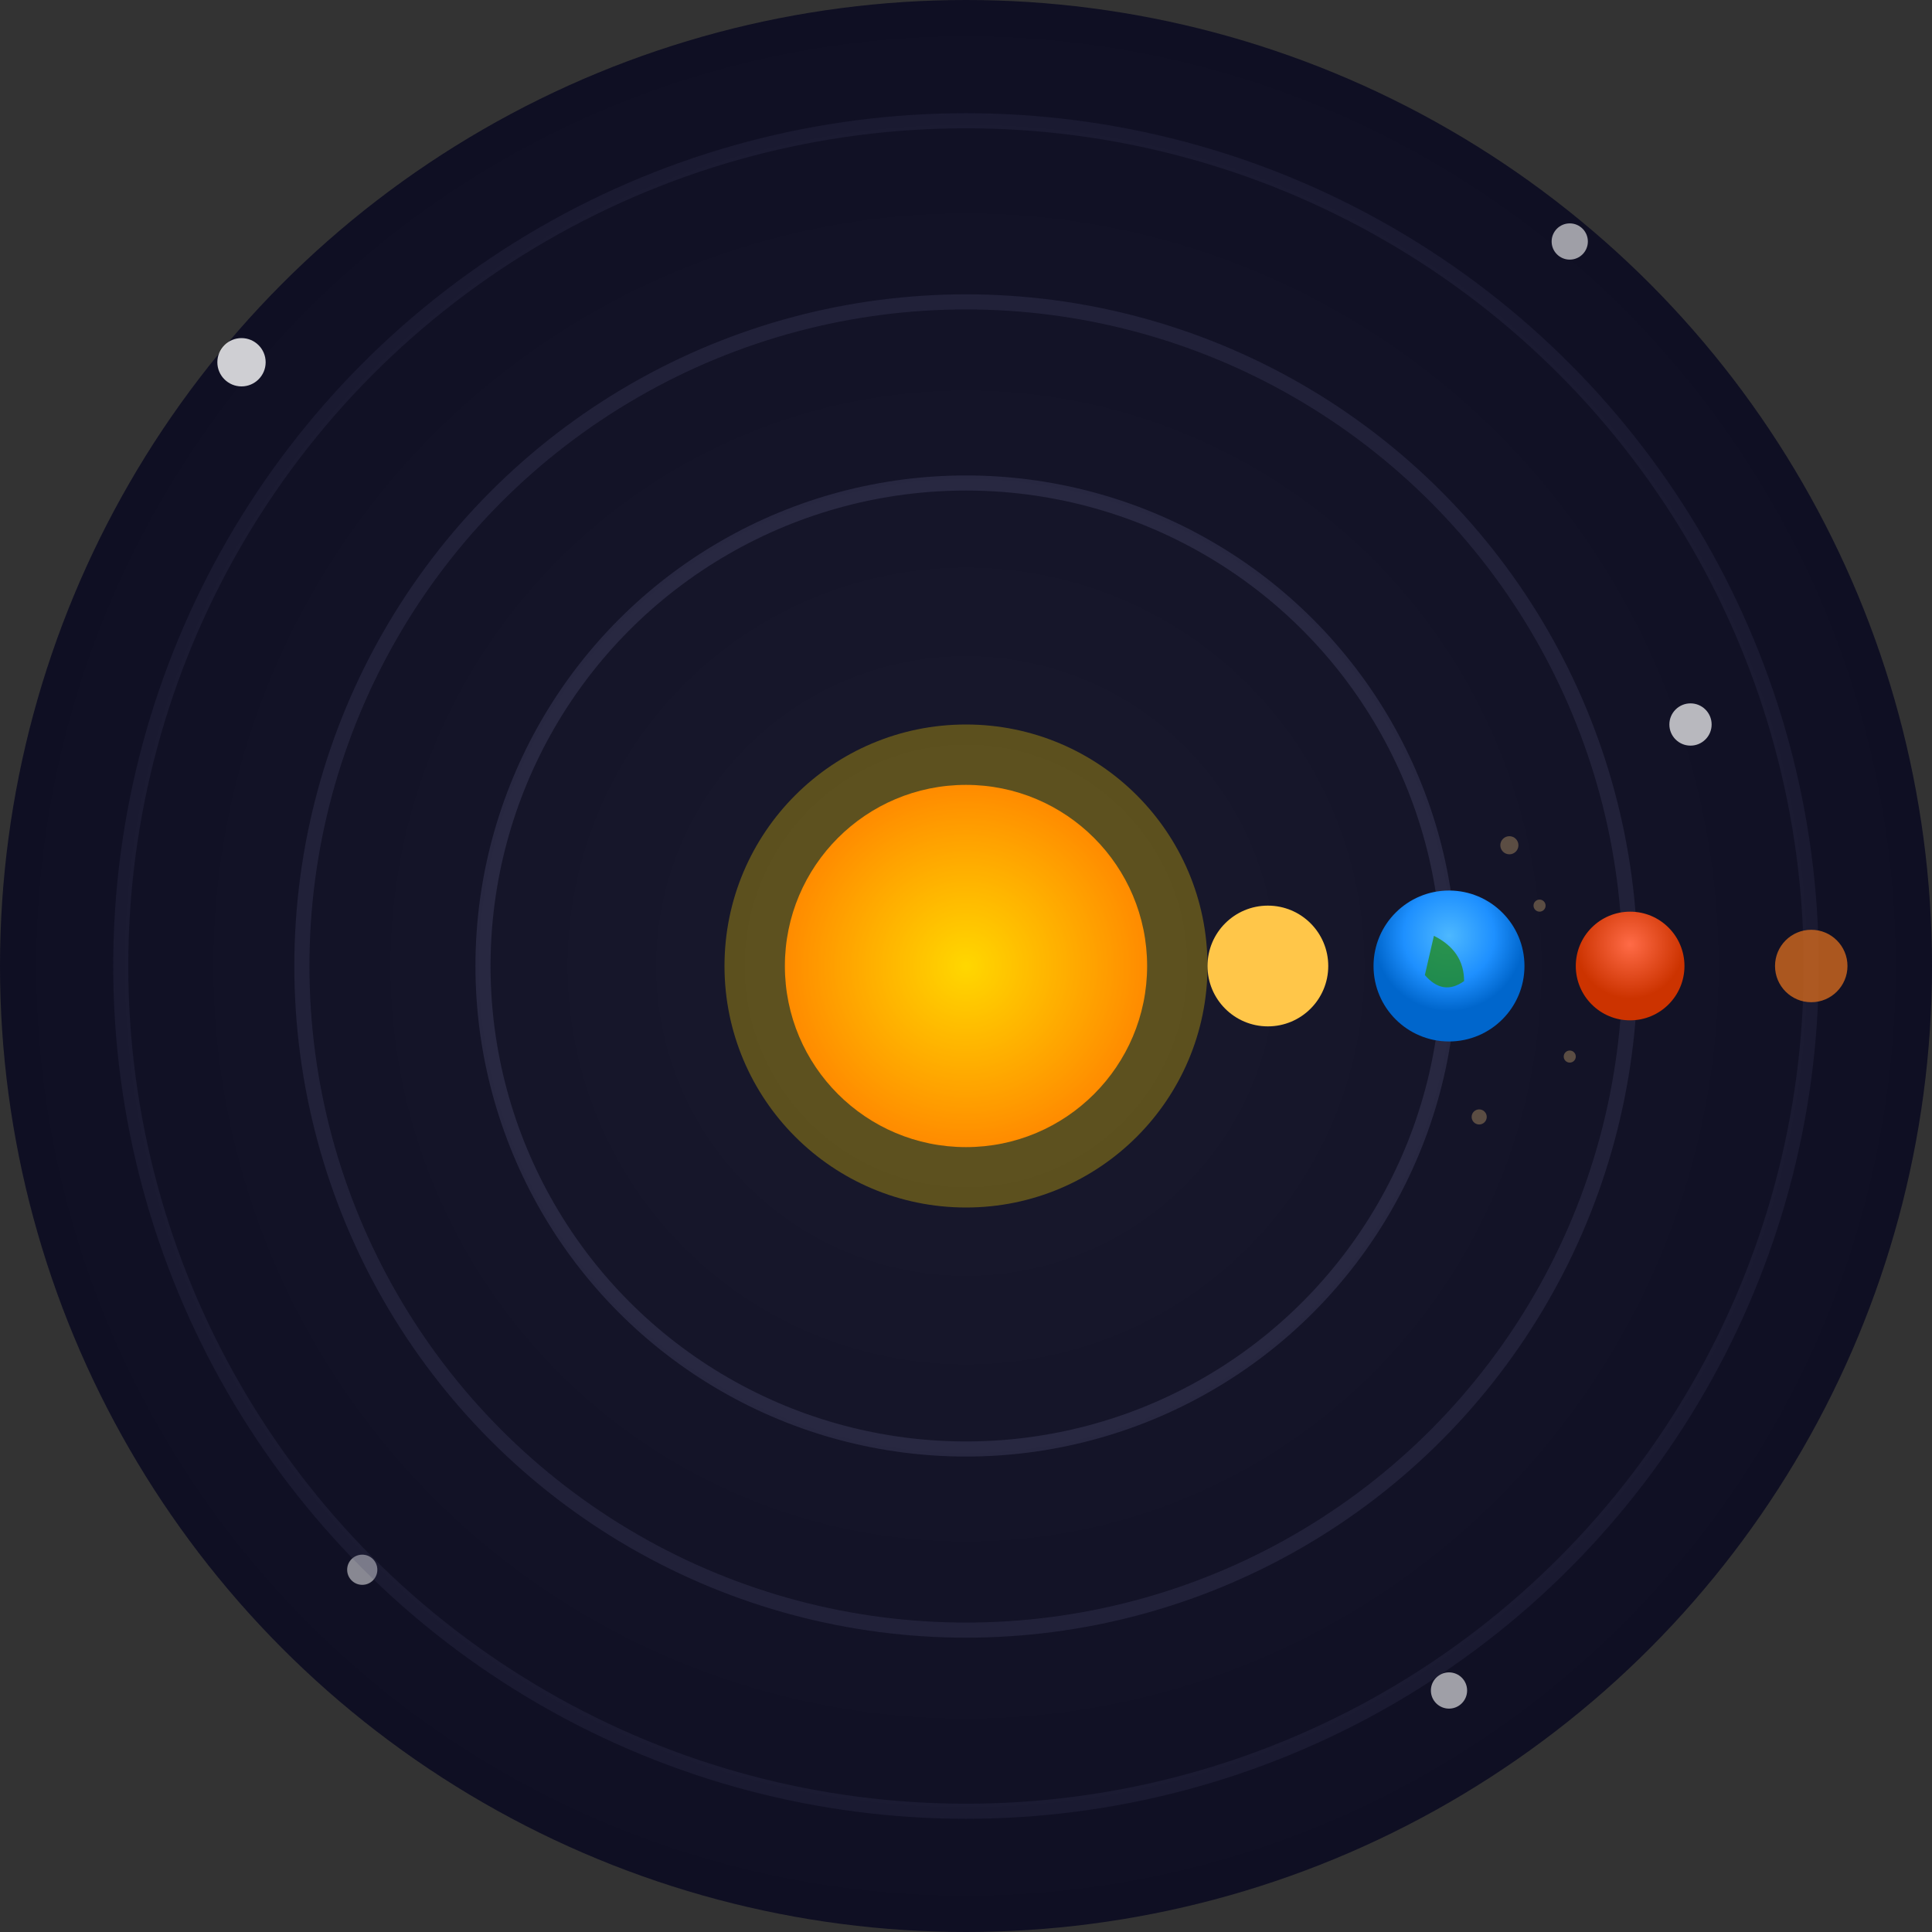 <svg width="64" height="64" viewBox="0 0 64 64" xmlns="http://www.w3.org/2000/svg">
  <rect x="0" y="0" width="64" height="64" fill="#333333" stroke="none"/>
  <!-- Background space -->
  <defs>
    <radialGradient id="spaceGradient" cx="50%" cy="50%" r="50%">
      <stop offset="0%" style="stop-color:#1a1a2e;stop-opacity:1" />
      <stop offset="100%" style="stop-color:#0f0f23;stop-opacity:1" />
    </radialGradient>
    <radialGradient id="sunGradient" cx="50%" cy="50%" r="50%">
      <stop offset="0%" style="stop-color:#ffd700;stop-opacity:1" />
      <stop offset="70%" style="stop-color:#ff8c00;stop-opacity:1" />
      <stop offset="100%" style="stop-color:#ff6b00;stop-opacity:1" />
    </radialGradient>
    <radialGradient id="earthGradient" cx="50%" cy="30%" r="50%">
      <stop offset="0%" style="stop-color:#4db8ff;stop-opacity:1" />
      <stop offset="60%" style="stop-color:#1e90ff;stop-opacity:1" />
      <stop offset="100%" style="stop-color:#0066cc;stop-opacity:1" />
    </radialGradient>
    <radialGradient id="marsGradient" cx="50%" cy="30%" r="50%">
      <stop offset="0%" style="stop-color:#ff6b47;stop-opacity:1" />
      <stop offset="100%" style="stop-color:#cc3300;stop-opacity:1" />
    </radialGradient>
  </defs>
  
  <!-- Space background -->
  <circle cx="32" cy="32" r="32" fill="url(#spaceGradient)"/>
  
  <!-- Stars -->
  <circle cx="8" cy="12" r="0.8" fill="#ffffff" opacity="0.8"/>
  <circle cx="52" cy="8" r="0.6" fill="#ffffff" opacity="0.6"/>
  <circle cx="56" cy="24" r="0.7" fill="#ffffff" opacity="0.7"/>
  <circle cx="12" cy="52" r="0.5" fill="#ffffff" opacity="0.5"/>
  <circle cx="48" cy="56" r="0.6" fill="#ffffff" opacity="0.6"/>
  
  <!-- Orbital paths -->
  <circle cx="32" cy="32" r="16" fill="none" stroke="#444466" stroke-width="0.5" opacity="0.4"/>
  <circle cx="32" cy="32" r="22" fill="none" stroke="#444466" stroke-width="0.5" opacity="0.3"/>
  <circle cx="32" cy="32" r="28" fill="none" stroke="#444466" stroke-width="0.5" opacity="0.2"/>
  
  <!-- Sun at center -->
  <circle cx="32" cy="32" r="6" fill="url(#sunGradient)">
    <animate attributeName="r" values="6;6.5;6" dur="3s" repeatCount="indefinite"/>
  </circle>
  
  <!-- Sun glow -->
  <circle cx="32" cy="32" r="8" fill="#ffd700" opacity="0.3">
    <animate attributeName="opacity" values="0.3;0.5;0.3" dur="3s" repeatCount="indefinite"/>
  </circle>
  
  <!-- Earth -->
  <g>
    <animateTransform attributeName="transform" type="rotate" values="0 32 32;360 32 32" dur="8s" repeatCount="indefinite"/>
    <circle cx="48" cy="32" r="2.5" fill="url(#earthGradient)"/>
    <!-- Earth continents -->
    <path d="M 47.5 31 Q 48.5 31.5 48.5 32.5 Q 47.8 33 47.2 32.3 Z" fill="#228b22" opacity="0.8"/>
  </g>
  
  <!-- Mars -->
  <g>
    <animateTransform attributeName="transform" type="rotate" values="0 32 32;360 32 32" dur="15s" repeatCount="indefinite"/>
    <circle cx="54" cy="32" r="1.8" fill="url(#marsGradient)"/>
  </g>
  
  <!-- Jupiter (partial view) -->
  <g>
    <animateTransform attributeName="transform" type="rotate" values="0 32 32;360 32 32" dur="25s" repeatCount="indefinite"/>
    <circle cx="60" cy="32" r="1.2" fill="#d2691e" opacity="0.8"/>
  </g>
  
  <!-- Venus -->
  <g>
    <animateTransform attributeName="transform" type="rotate" values="0 32 32;360 32 32" dur="5s" repeatCount="indefinite"/>
    <circle cx="42" cy="32" r="2" fill="#ffc649"/>
  </g>
  
  <!-- Asteroid belt representation -->
  <g opacity="0.6">
    <circle cx="50" cy="28" r="0.3" fill="#8b7355"/>
    <circle cx="52" cy="35" r="0.2" fill="#8b7355"/>
    <circle cx="49" cy="37" r="0.25" fill="#8b7355"/>
    <circle cx="51" cy="30" r="0.2" fill="#8b7355"/>
    <animateTransform attributeName="transform" type="rotate" values="0 32 32;360 32 32" dur="20s" repeatCount="indefinite"/>
  </g>
</svg>
